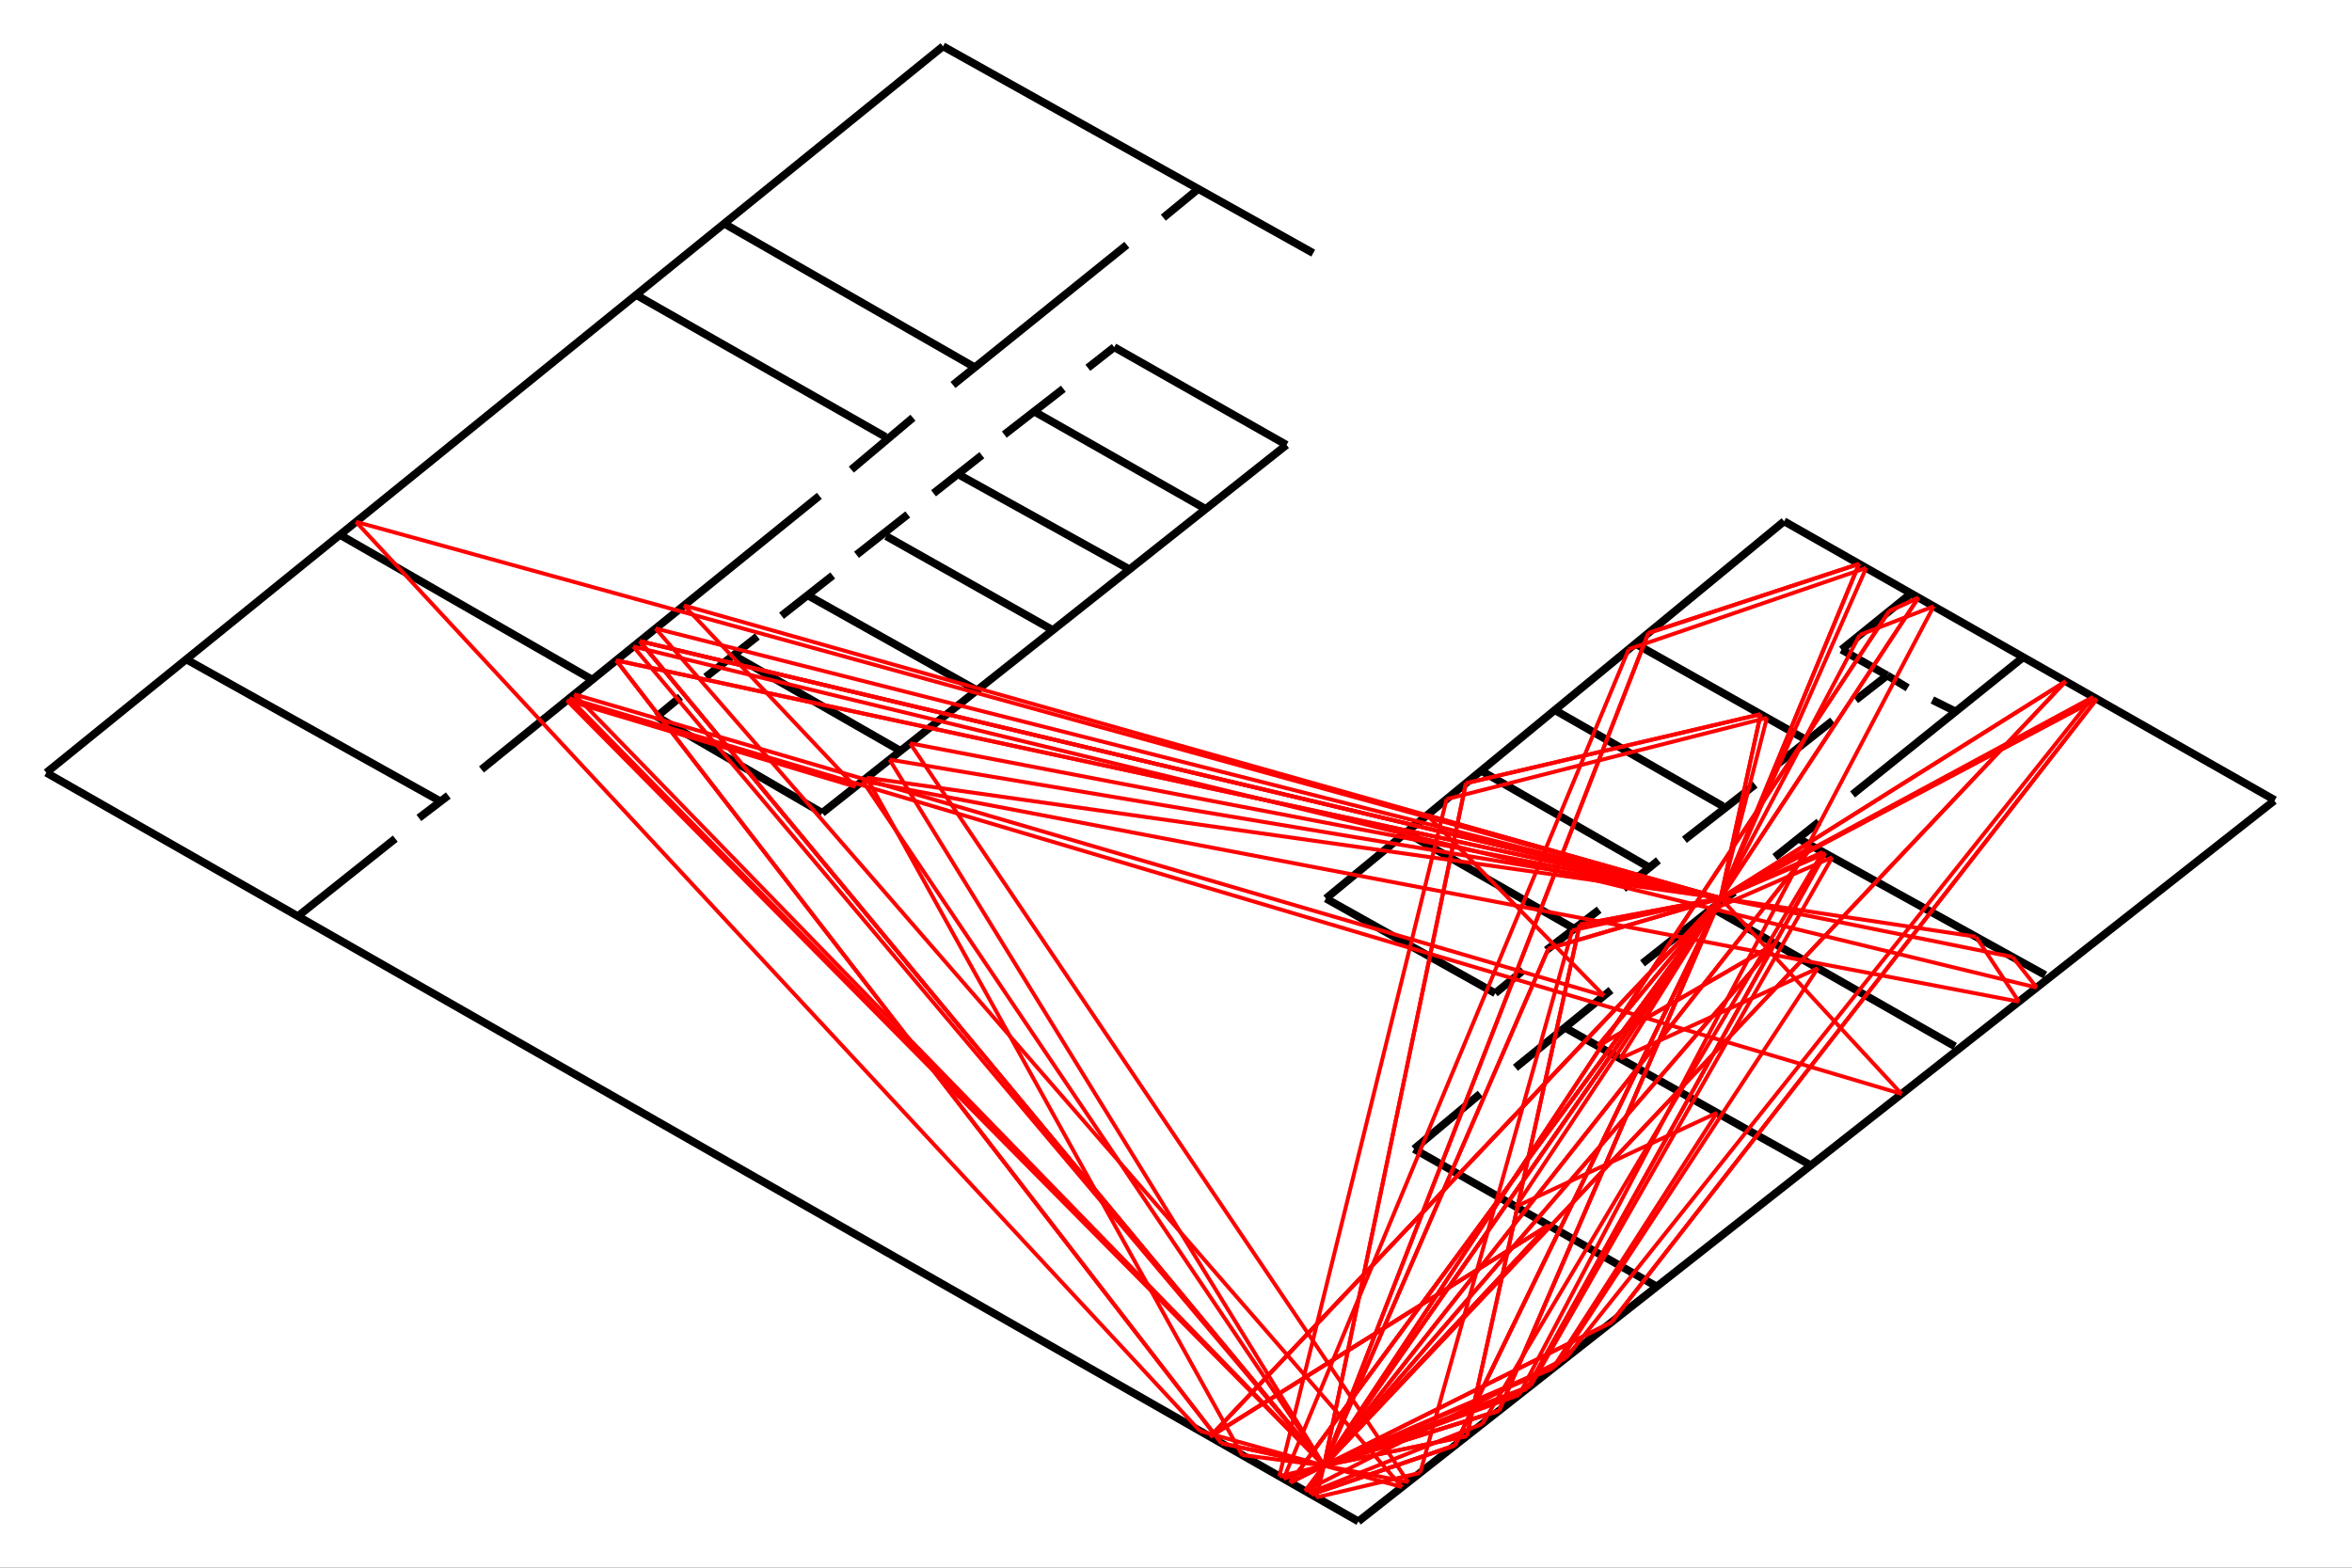 <?xml version="1.0" encoding="utf-8"?>
<svg xmlns="http://www.w3.org/2000/svg" xmlns:xlink="http://www.w3.org/1999/xlink" width="600" height="400" viewBox="0 0 600 400">
<rect x="0" y="0" width="600" height="400" fill="#333333" stroke="none"/>
<defs>
  <clipPath id="clip00">
    <rect x="0" y="0" width="600" height="400"/>
  </clipPath>
</defs>
<polygon clip-path="url(#clip0100)" points="
0,400 600,400 600,0 0,0 
  " fill="#ffffff" fill-opacity="1"/>
<defs>
  <clipPath id="clip01">
    <rect x="120" y="0" width="421" height="400"/>
  </clipPath>
</defs>
<polygon clip-path="url(#clip0100)" points="
11.811,388.189 580.315,388.189 580.315,11.811 11.811,11.811 
  " fill="#ffffff" fill-opacity="1"/>
<defs>
  <clipPath id="clip02">
    <rect x="11" y="11" width="570" height="377"/>
  </clipPath>
</defs>
<polyline clip-path="url(#clip0100)" style="stroke:#000000; stroke-width:1; stroke-opacity:0; fill:none" points="
  11.811,388.189 580.315,388.189 
  "/>
<polyline clip-path="url(#clip0100)" style="stroke:#000000; stroke-width:1; stroke-opacity:0; fill:none" points="
  11.811,388.189 11.811,11.811 
  "/>
<polyline clip-path="url(#clip0102)" style="stroke:#000000; stroke-width:2; stroke-opacity:1; fill:none" points="
  346.527,388.189 11.811,197.154 
  "/>
<polyline clip-path="url(#clip0102)" style="stroke:#000000; stroke-width:2; stroke-opacity:1; fill:none" points="
  11.811,197.154 240.57,11.811 
  "/>
<polyline clip-path="url(#clip0102)" style="stroke:#000000; stroke-width:2; stroke-opacity:1; fill:none" points="
  240.57,11.811 335.005,64.585 
  "/>
<polyline clip-path="url(#clip0102)" style="stroke:#000000; stroke-width:2; stroke-opacity:1; fill:none" points="
  346.527,388.189 580.164,204.292 
  "/>
<polyline clip-path="url(#clip0102)" style="stroke:#000000; stroke-width:2; stroke-opacity:1; fill:none" points="
  580.315,204.161 455.13,133.005 
  "/>
<polyline clip-path="url(#clip0102)" style="stroke:#000000; stroke-width:2; stroke-opacity:1; fill:none" points="
  455.13,133.005 338.235,229.254 
  "/>
<polyline clip-path="url(#clip0102)" style="stroke:#000000; stroke-width:2; stroke-opacity:1; fill:none" points="
  338.235,229.254 381.431,253.428 
  "/>
<polyline clip-path="url(#clip0102)" style="stroke:#000000; stroke-width:2; stroke-opacity:1; fill:none" points="
  481.431,172.332 469.776,165.762 
  "/>
<polyline clip-path="url(#clip0102)" style="stroke:#000000; stroke-width:2; stroke-opacity:1; fill:none" points="
  469.776,165.762 487.456,151.458 
  "/>
<polyline clip-path="url(#clip0102)" style="stroke:#000000; stroke-width:2; stroke-opacity:1; fill:none" points="
  417.261,164.285 460.934,188.88 
  "/>
<polyline clip-path="url(#clip0102)" style="stroke:#000000; stroke-width:2; stroke-opacity:1; fill:none" points="
  396.898,181.333 439.499,205.701 
  "/>
<polyline clip-path="url(#clip0102)" style="stroke:#000000; stroke-width:2; stroke-opacity:1; fill:none" points="
  377.741,196.609 420.744,221.341 
  "/>
<polyline clip-path="url(#clip0102)" style="stroke:#000000; stroke-width:2; stroke-opacity:1; fill:none" points="
  358.584,212.339 401.453,236.889 
  "/>
<polyline clip-path="url(#clip0102)" style="stroke:#000000; stroke-width:2; stroke-opacity:1; fill:none" points="
  360.727,293.172 422.486,328.178 
  "/>
<polyline clip-path="url(#clip0102)" style="stroke:#000000; stroke-width:2; stroke-opacity:1; fill:none" points="
  436.82,231.706 498.713,266.985 
  "/>
<polyline clip-path="url(#clip0102)" style="stroke:#000000; stroke-width:2; stroke-opacity:1; fill:none" points="
  459.326,214.248 521.755,248.8 
  "/>
<polyline clip-path="url(#clip0102)" style="stroke:#000000; stroke-width:2; stroke-opacity:1; fill:none" points="
  184.775,57.074 248.432,93.593 
  "/>
<polyline clip-path="url(#clip0102)" style="stroke:#000000; stroke-width:2; stroke-opacity:1; fill:none" points="
  162.419,75.334 225.887,111.467 
  "/>
<polyline clip-path="url(#clip0102)" style="stroke:#000000; stroke-width:2; stroke-opacity:1; fill:none" points="
  86.636,136.413 150.672,173.189 
  "/>
<polyline clip-path="url(#clip0102)" style="stroke:#000000; stroke-width:2; stroke-opacity:1; fill:none" points="
  209.747,207.429 328.194,113.524 
  "/>
<polyline clip-path="url(#clip0102)" style="stroke:#000000; stroke-width:2; stroke-opacity:1; fill:none" points="
  284.24,88.578 328.194,113.524 
  "/>
<polyline clip-path="url(#clip0102)" style="stroke:#000000; stroke-width:2; stroke-opacity:1; fill:none" points="
  167.534,182.833 209.747,207.429 
  "/>
<polyline clip-path="url(#clip0102)" style="stroke:#000000; stroke-width:2; stroke-opacity:1; fill:none" points="
  187.048,167.146 229.486,191.449 
  "/>
<polyline clip-path="url(#clip0102)" style="stroke:#000000; stroke-width:2; stroke-opacity:1; fill:none" points="
  206.183,151.972 248.811,175.89 
  "/>
<polyline clip-path="url(#clip0102)" style="stroke:#000000; stroke-width:2; stroke-opacity:1; fill:none" points="
  226.076,136.799 268.704,160.845 
  "/>
<polyline clip-path="url(#clip0102)" style="stroke:#000000; stroke-width:2; stroke-opacity:1; fill:none" points="
  244.98,121.322 287.581,144.963 
  "/>
<polyline clip-path="url(#clip0102)" style="stroke:#000000; stroke-width:2; stroke-opacity:1; fill:none" points="
  264.347,105.295 307.543,129.855 
  "/>
<polyline clip-path="url(#clip0102)" style="stroke:#000000; stroke-width:2; stroke-opacity:1; fill:none" points="
  76.182,233.615 100.832,213.976 
  "/>
<polyline clip-path="url(#clip0102)" style="stroke:#000000; stroke-width:2; stroke-opacity:1; fill:none" points="
  106.86,208.702 114.362,202.974 
  "/>
<polyline clip-path="url(#clip0102)" style="stroke:#000000; stroke-width:2; stroke-opacity:1; fill:none" points="
  122.822,196.335 209.025,126.512 
  "/>
<polyline clip-path="url(#clip0102)" style="stroke:#000000; stroke-width:2; stroke-opacity:1; fill:none" points="
  111.884,204.201 47.513,168.24 
  "/>
<polyline clip-path="url(#clip0102)" style="stroke:#000000; stroke-width:2; stroke-opacity:1; fill:none" points="
  217.172,119.825 232.897,106.581 
  "/>
<polyline clip-path="url(#clip0102)" style="stroke:#000000; stroke-width:2; stroke-opacity:1; fill:none" points="
  243.104,98.227 287.46,62.475 
  "/>
<polyline clip-path="url(#clip0102)" style="stroke:#000000; stroke-width:2; stroke-opacity:1; fill:none" points="
  305.667,48.218 296.758,55.538 
  "/>
<polyline clip-path="url(#clip0102)" style="stroke:#000000; stroke-width:2; stroke-opacity:1; fill:none" points="
  277.514,93.85 284.24,88.578 
  "/>
<polyline clip-path="url(#clip0102)" style="stroke:#000000; stroke-width:2; stroke-opacity:1; fill:none" points="
  256.2,110.888 271.262,99.187 
  "/>
<polyline clip-path="url(#clip0102)" style="stroke:#000000; stroke-width:2; stroke-opacity:1; fill:none" points="
  238.148,125.869 250.472,116.14 
  "/>
<polyline clip-path="url(#clip0102)" style="stroke:#000000; stroke-width:2; stroke-opacity:1; fill:none" points="
  218.498,141.556 231.571,131.269 
  "/>
<polyline clip-path="url(#clip0102)" style="stroke:#000000; stroke-width:2; stroke-opacity:1; fill:none" points="
  199.363,157.116 212.435,146.829 
  "/>
<polyline clip-path="url(#clip0102)" style="stroke:#000000; stroke-width:2; stroke-opacity:1; fill:none" points="
  167.534,182.833 173.597,177.818 
  "/>
<polyline clip-path="url(#clip0102)" style="stroke:#000000; stroke-width:2; stroke-opacity:1; fill:none" points="
  180.038,172.739 193.205,162.388 
  "/>
<polyline clip-path="url(#clip0102)" style="stroke:#000000; stroke-width:2; stroke-opacity:1; fill:none" points="
  360.727,293.172 377.607,279.078 
  "/>
<polyline clip-path="url(#clip0102)" style="stroke:#000000; stroke-width:2; stroke-opacity:1; fill:none" points="
  386.583,272.441 410.964,252.619 
  "/>
<polyline clip-path="url(#clip0102)" style="stroke:#000000; stroke-width:2; stroke-opacity:1; fill:none" points="
  419.002,245.8 436.82,231.706 
  "/>
<polyline clip-path="url(#clip0102)" style="stroke:#000000; stroke-width:2; stroke-opacity:1; fill:none" points="
  399.309,262.257 461.382,297.02 
  "/>
<polyline clip-path="url(#clip0102)" style="stroke:#000000; stroke-width:2; stroke-opacity:1; fill:none" points="
  388.592,247.573 381.431,253.428 
  "/>
<polyline clip-path="url(#clip0102)" style="stroke:#000000; stroke-width:2; stroke-opacity:1; fill:none" points="
  394.487,242.435 407.95,232.115 
  "/>
<polyline clip-path="url(#clip0102)" style="stroke:#000000; stroke-width:2; stroke-opacity:1; fill:none" points="
  414.16,226.746 423.065,219.513 
  "/>
<polyline clip-path="url(#clip0102)" style="stroke:#000000; stroke-width:2; stroke-opacity:1; fill:none" points="
  429.696,214.273 447.741,200.193 
  "/>
<polyline clip-path="url(#clip0102)" style="stroke:#000000; stroke-width:2; stroke-opacity:1; fill:none" points="
  453.566,194.881 467.498,183.879 
  "/>
<polyline clip-path="url(#clip0102)" style="stroke:#000000; stroke-width:2; stroke-opacity:1; fill:none" points="
  473.393,178.606 481.431,172.332 
  "/>
<polyline clip-path="url(#clip0102)" style="stroke:#000000; stroke-width:2; stroke-opacity:1; fill:none" points="
  486.656,175.514 481.431,172.332 
  "/>
<polyline clip-path="url(#clip0102)" style="stroke:#000000; stroke-width:2; stroke-opacity:1; fill:none" points="
  492.952,178.606 498.445,181.333 
  "/>
<polyline clip-path="url(#clip0102)" style="stroke:#000000; stroke-width:2; stroke-opacity:1; fill:none" points="
  472.589,202.701 516.128,167.694 
  "/>
<polyline clip-path="url(#clip0102)" style="stroke:#000000; stroke-width:2; stroke-opacity:1; fill:none" points="
  464.015,209.702 452.762,218.704 
  "/>
<polyline clip-path="url(#clip0102)" style="stroke:#000000; stroke-width:2; stroke-opacity:1; fill:none" points="
  442.447,227.614 436.82,231.706 
  "/>
<polyline clip-path="url(#clip0102)" style="stroke:#ff0000; stroke-width:1; stroke-opacity:1; fill:none" points="
  337.758,373.949 438.932,229.162 
  "/>
<polyline clip-path="url(#clip0102)" style="stroke:#ff0000; stroke-width:1; stroke-opacity:1; fill:none" points="
  337.758,373.949 329.141,378.266 
  "/>
<polyline clip-path="url(#clip0102)" style="stroke:#ff0000; stroke-width:1; stroke-opacity:1; fill:none" points="
  329.141,378.266 438.932,229.162 
  "/>
<polyline clip-path="url(#clip0102)" style="stroke:#ff0000; stroke-width:1; stroke-opacity:1; fill:none" points="
  337.758,373.949 382.414,359.941 
  "/>
<polyline clip-path="url(#clip0102)" style="stroke:#ff0000; stroke-width:1; stroke-opacity:1; fill:none" points="
  382.414,359.941 438.932,229.162 
  "/>
<polyline clip-path="url(#clip0102)" style="stroke:#ff0000; stroke-width:1; stroke-opacity:1; fill:none" points="
  337.758,373.949 226.918,193.815 
  "/>
<polyline clip-path="url(#clip0102)" style="stroke:#ff0000; stroke-width:1; stroke-opacity:1; fill:none" points="
  226.918,193.815 438.932,229.162 
  "/>
<polyline clip-path="url(#clip0102)" style="stroke:#ff0000; stroke-width:1; stroke-opacity:1; fill:none" points="
  337.758,373.949 163.231,163.604 
  "/>
<polyline clip-path="url(#clip0102)" style="stroke:#ff0000; stroke-width:1; stroke-opacity:1; fill:none" points="
  163.231,163.604 438.932,229.162 
  "/>
<polyline clip-path="url(#clip0102)" style="stroke:#ff0000; stroke-width:1; stroke-opacity:1; fill:none" points="
  337.758,373.949 388.345,301.556 
  "/>
<polyline clip-path="url(#clip0102)" style="stroke:#ff0000; stroke-width:1; stroke-opacity:1; fill:none" points="
  388.345,301.556 438.932,229.162 
  "/>
<polyline clip-path="url(#clip0102)" style="stroke:#ff0000; stroke-width:1; stroke-opacity:1; fill:none" points="
  337.758,373.949 388.345,301.556 
  "/>
<polyline clip-path="url(#clip0102)" style="stroke:#ff0000; stroke-width:1; stroke-opacity:1; fill:none" points="
  388.345,301.556 438.932,229.162 
  "/>
<polyline clip-path="url(#clip0102)" style="stroke:#ff0000; stroke-width:1; stroke-opacity:1; fill:none" points="
  337.758,373.949 306.125,365.131 
  "/>
<polyline clip-path="url(#clip0102)" style="stroke:#ff0000; stroke-width:1; stroke-opacity:1; fill:none" points="
  306.125,365.131 90.81,133.148 
  "/>
<polyline clip-path="url(#clip0102)" style="stroke:#ff0000; stroke-width:1; stroke-opacity:1; fill:none" points="
  90.81,133.148 438.932,229.162 
  "/>
<polyline clip-path="url(#clip0102)" style="stroke:#ff0000; stroke-width:1; stroke-opacity:1; fill:none" points="
  337.758,373.949 334.48,381.314 
  "/>
<polyline clip-path="url(#clip0102)" style="stroke:#ff0000; stroke-width:1; stroke-opacity:1; fill:none" points="
  334.48,381.314 371.163,368.797 
  "/>
<polyline clip-path="url(#clip0102)" style="stroke:#ff0000; stroke-width:1; stroke-opacity:1; fill:none" points="
  371.163,368.797 438.932,229.162 
  "/>
<polyline clip-path="url(#clip0102)" style="stroke:#ff0000; stroke-width:1; stroke-opacity:1; fill:none" points="
  337.758,373.949 316.869,371.262 
  "/>
<polyline clip-path="url(#clip0102)" style="stroke:#ff0000; stroke-width:1; stroke-opacity:1; fill:none" points="
  316.869,371.262 221.102,198.427 
  "/>
<polyline clip-path="url(#clip0102)" style="stroke:#ff0000; stroke-width:1; stroke-opacity:1; fill:none" points="
  221.102,198.427 438.932,229.162 
  "/>
<polyline clip-path="url(#clip0102)" style="stroke:#ff0000; stroke-width:1; stroke-opacity:1; fill:none" points="
  337.758,373.949 311.581,368.244 
  "/>
<polyline clip-path="url(#clip0102)" style="stroke:#ff0000; stroke-width:1; stroke-opacity:1; fill:none" points="
  311.581,368.244 157.194,168.494 
  "/>
<polyline clip-path="url(#clip0102)" style="stroke:#ff0000; stroke-width:1; stroke-opacity:1; fill:none" points="
  157.194,168.494 438.932,229.162 
  "/>
<polyline clip-path="url(#clip0102)" style="stroke:#ff0000; stroke-width:1; stroke-opacity:1; fill:none" points="
  337.758,373.949 329.141,378.266 
  "/>
<polyline clip-path="url(#clip0102)" style="stroke:#ff0000; stroke-width:1; stroke-opacity:1; fill:none" points="
  329.141,378.266 381.642,306.966 
  "/>
<polyline clip-path="url(#clip0102)" style="stroke:#ff0000; stroke-width:1; stroke-opacity:1; fill:none" points="
  381.642,306.966 438.932,229.162 
  "/>
<polyline clip-path="url(#clip0102)" style="stroke:#ff0000; stroke-width:1; stroke-opacity:1; fill:none" points="
  337.758,373.949 329.141,378.266 
  "/>
<polyline clip-path="url(#clip0102)" style="stroke:#ff0000; stroke-width:1; stroke-opacity:1; fill:none" points="
  329.141,378.266 381.642,306.966 
  "/>
<polyline clip-path="url(#clip0102)" style="stroke:#ff0000; stroke-width:1; stroke-opacity:1; fill:none" points="
  381.642,306.966 438.932,229.162 
  "/>
<polyline clip-path="url(#clip0102)" style="stroke:#ff0000; stroke-width:1; stroke-opacity:1; fill:none" points="
  337.758,373.949 411.077,337.381 
  "/>
<polyline clip-path="url(#clip0102)" style="stroke:#ff0000; stroke-width:1; stroke-opacity:1; fill:none" points="
  411.077,337.381 534.895,178.344 
  "/>
<polyline clip-path="url(#clip0102)" style="stroke:#ff0000; stroke-width:1; stroke-opacity:1; fill:none" points="
  534.895,178.344 438.932,229.162 
  "/>
<polyline clip-path="url(#clip0102)" style="stroke:#ff0000; stroke-width:1; stroke-opacity:1; fill:none" points="
  337.758,373.949 389.522,354.347 
  "/>
<polyline clip-path="url(#clip0102)" style="stroke:#ff0000; stroke-width:1; stroke-opacity:1; fill:none" points="
  389.522,354.347 465.595,217.718 
  "/>
<polyline clip-path="url(#clip0102)" style="stroke:#ff0000; stroke-width:1; stroke-opacity:1; fill:none" points="
  465.595,217.718 438.932,229.162 
  "/>
<polyline clip-path="url(#clip0102)" style="stroke:#ff0000; stroke-width:1; stroke-opacity:1; fill:none" points="
  337.758,373.949 359.256,378.169 
  "/>
<polyline clip-path="url(#clip0102)" style="stroke:#ff0000; stroke-width:1; stroke-opacity:1; fill:none" points="
  359.256,378.169 232.163,189.657 
  "/>
<polyline clip-path="url(#clip0102)" style="stroke:#ff0000; stroke-width:1; stroke-opacity:1; fill:none" points="
  232.163,189.657 438.932,229.162 
  "/>
<polyline clip-path="url(#clip0102)" style="stroke:#ff0000; stroke-width:1; stroke-opacity:1; fill:none" points="
  337.758,373.949 357.657,379.428 
  "/>
<polyline clip-path="url(#clip0102)" style="stroke:#ff0000; stroke-width:1; stroke-opacity:1; fill:none" points="
  357.657,379.428 167.236,160.36 
  "/>
<polyline clip-path="url(#clip0102)" style="stroke:#ff0000; stroke-width:1; stroke-opacity:1; fill:none" points="
  167.236,160.36 438.932,229.162 
  "/>
<polyline clip-path="url(#clip0102)" style="stroke:#ff0000; stroke-width:1; stroke-opacity:1; fill:none" points="
  337.758,373.949 374.212,366.398 
  "/>
<polyline clip-path="url(#clip0102)" style="stroke:#ff0000; stroke-width:1; stroke-opacity:1; fill:none" points="
  374.212,366.398 402.998,235.911 
  "/>
<polyline clip-path="url(#clip0102)" style="stroke:#ff0000; stroke-width:1; stroke-opacity:1; fill:none" points="
  402.998,235.911 438.932,229.162 
  "/>
<polyline clip-path="url(#clip0102)" style="stroke:#ff0000; stroke-width:1; stroke-opacity:1; fill:none" points="
  337.758,373.949 382.414,359.941 
  "/>
<polyline clip-path="url(#clip0102)" style="stroke:#ff0000; stroke-width:1; stroke-opacity:1; fill:none" points="
  382.414,359.941 403.75,310.572 
  "/>
<polyline clip-path="url(#clip0102)" style="stroke:#ff0000; stroke-width:1; stroke-opacity:1; fill:none" points="
  403.75,310.572 438.932,229.162 
  "/>
<polyline clip-path="url(#clip0102)" style="stroke:#ff0000; stroke-width:1; stroke-opacity:1; fill:none" points="
  337.758,373.949 382.414,359.941 
  "/>
<polyline clip-path="url(#clip0102)" style="stroke:#ff0000; stroke-width:1; stroke-opacity:1; fill:none" points="
  382.414,359.941 403.75,310.572 
  "/>
<polyline clip-path="url(#clip0102)" style="stroke:#ff0000; stroke-width:1; stroke-opacity:1; fill:none" points="
  403.75,310.572 438.932,229.162 
  "/>
<polyline clip-path="url(#clip0102)" style="stroke:#ff0000; stroke-width:1; stroke-opacity:1; fill:none" points="
  337.758,373.949 395.033,312.618 
  "/>
<polyline clip-path="url(#clip0102)" style="stroke:#ff0000; stroke-width:1; stroke-opacity:1; fill:none" points="
  395.033,312.618 308.67,366.583 
  "/>
<polyline clip-path="url(#clip0102)" style="stroke:#ff0000; stroke-width:1; stroke-opacity:1; fill:none" points="
  308.67,366.583 438.932,229.162 
  "/>
<polyline clip-path="url(#clip0102)" style="stroke:#ff0000; stroke-width:1; stroke-opacity:1; fill:none" points="
  337.758,373.949 145.256,178.164 
  "/>
<polyline clip-path="url(#clip0102)" style="stroke:#ff0000; stroke-width:1; stroke-opacity:1; fill:none" points="
  145.256,178.164 485.097,279.12 
  "/>
<polyline clip-path="url(#clip0102)" style="stroke:#ff0000; stroke-width:1; stroke-opacity:1; fill:none" points="
  485.097,279.12 438.932,229.162 
  "/>
<polyline clip-path="url(#clip0102)" style="stroke:#ff0000; stroke-width:1; stroke-opacity:1; fill:none" points="
  337.758,373.949 464.76,239.626 
  "/>
<polyline clip-path="url(#clip0102)" style="stroke:#ff0000; stroke-width:1; stroke-opacity:1; fill:none" points="
  464.76,239.626 526.964,173.836 
  "/>
<polyline clip-path="url(#clip0102)" style="stroke:#ff0000; stroke-width:1; stroke-opacity:1; fill:none" points="
  526.964,173.836 438.932,229.162 
  "/>
<polyline clip-path="url(#clip0102)" style="stroke:#ff0000; stroke-width:1; stroke-opacity:1; fill:none" points="
  337.758,373.949 407.252,285.819 
  "/>
<polyline clip-path="url(#clip0102)" style="stroke:#ff0000; stroke-width:1; stroke-opacity:1; fill:none" points="
  407.252,285.819 462.363,215.929 
  "/>
<polyline clip-path="url(#clip0102)" style="stroke:#ff0000; stroke-width:1; stroke-opacity:1; fill:none" points="
  462.363,215.929 438.932,229.162 
  "/>
<polyline clip-path="url(#clip0102)" style="stroke:#ff0000; stroke-width:1; stroke-opacity:1; fill:none" points="
  337.758,373.949 373.138,292.417 
  "/>
<polyline clip-path="url(#clip0102)" style="stroke:#ff0000; stroke-width:1; stroke-opacity:1; fill:none" points="
  373.138,292.417 394.998,242.044 
  "/>
<polyline clip-path="url(#clip0102)" style="stroke:#ff0000; stroke-width:1; stroke-opacity:1; fill:none" points="
  394.998,242.044 438.932,229.162 
  "/>
<polyline clip-path="url(#clip0102)" style="stroke:#ff0000; stroke-width:1; stroke-opacity:1; fill:none" points="
  337.758,373.949 178.822,182.395 
  "/>
<polyline clip-path="url(#clip0102)" style="stroke:#ff0000; stroke-width:1; stroke-opacity:1; fill:none" points="
  178.822,182.395 163.231,163.604 
  "/>
<polyline clip-path="url(#clip0102)" style="stroke:#ff0000; stroke-width:1; stroke-opacity:1; fill:none" points="
  163.231,163.604 438.932,229.162 
  "/>
<polyline clip-path="url(#clip0102)" style="stroke:#ff0000; stroke-width:1; stroke-opacity:1; fill:none" points="
  337.758,373.949 464.76,239.626 
  "/>
<polyline clip-path="url(#clip0102)" style="stroke:#ff0000; stroke-width:1; stroke-opacity:1; fill:none" points="
  464.76,239.626 526.964,173.836 
  "/>
<polyline clip-path="url(#clip0102)" style="stroke:#ff0000; stroke-width:1; stroke-opacity:1; fill:none" points="
  526.964,173.836 438.932,229.162 
  "/>
<polyline clip-path="url(#clip0102)" style="stroke:#ff0000; stroke-width:1; stroke-opacity:1; fill:none" points="
  337.758,373.949 407.252,285.819 
  "/>
<polyline clip-path="url(#clip0102)" style="stroke:#ff0000; stroke-width:1; stroke-opacity:1; fill:none" points="
  407.252,285.819 462.363,215.929 
  "/>
<polyline clip-path="url(#clip0102)" style="stroke:#ff0000; stroke-width:1; stroke-opacity:1; fill:none" points="
  462.363,215.929 438.932,229.162 
  "/>
<polyline clip-path="url(#clip0102)" style="stroke:#ff0000; stroke-width:1; stroke-opacity:1; fill:none" points="
  337.758,373.949 373.138,292.417 
  "/>
<polyline clip-path="url(#clip0102)" style="stroke:#ff0000; stroke-width:1; stroke-opacity:1; fill:none" points="
  373.138,292.417 394.998,242.044 
  "/>
<polyline clip-path="url(#clip0102)" style="stroke:#ff0000; stroke-width:1; stroke-opacity:1; fill:none" points="
  394.998,242.044 438.932,229.162 
  "/>
<polyline clip-path="url(#clip0102)" style="stroke:#ff0000; stroke-width:1; stroke-opacity:1; fill:none" points="
  337.758,373.949 178.822,182.395 
  "/>
<polyline clip-path="url(#clip0102)" style="stroke:#ff0000; stroke-width:1; stroke-opacity:1; fill:none" points="
  178.822,182.395 163.231,163.604 
  "/>
<polyline clip-path="url(#clip0102)" style="stroke:#ff0000; stroke-width:1; stroke-opacity:1; fill:none" points="
  163.231,163.604 438.932,229.162 
  "/>
<polyline clip-path="url(#clip0102)" style="stroke:#ff0000; stroke-width:1; stroke-opacity:1; fill:none" points="
  337.758,373.949 332.905,380.415 
  "/>
<polyline clip-path="url(#clip0102)" style="stroke:#ff0000; stroke-width:1; stroke-opacity:1; fill:none" points="
  332.905,380.415 399.443,346.538 
  "/>
<polyline clip-path="url(#clip0102)" style="stroke:#ff0000; stroke-width:1; stroke-opacity:1; fill:none" points="
  399.443,346.538 533.957,177.811 
  "/>
<polyline clip-path="url(#clip0102)" style="stroke:#ff0000; stroke-width:1; stroke-opacity:1; fill:none" points="
  533.957,177.811 438.932,229.162 
  "/>
<polyline clip-path="url(#clip0102)" style="stroke:#ff0000; stroke-width:1; stroke-opacity:1; fill:none" points="
  337.758,373.949 333.875,380.968 
  "/>
<polyline clip-path="url(#clip0102)" style="stroke:#ff0000; stroke-width:1; stroke-opacity:1; fill:none" points="
  333.875,380.968 378.156,363.294 
  "/>
<polyline clip-path="url(#clip0102)" style="stroke:#ff0000; stroke-width:1; stroke-opacity:1; fill:none" points="
  378.156,363.294 465.014,217.396 
  "/>
<polyline clip-path="url(#clip0102)" style="stroke:#ff0000; stroke-width:1; stroke-opacity:1; fill:none" points="
  465.014,217.396 438.932,229.162 
  "/>
<polyline clip-path="url(#clip0102)" style="stroke:#ff0000; stroke-width:1; stroke-opacity:1; fill:none" points="
  337.758,373.949 335.79,382.061 
  "/>
<polyline clip-path="url(#clip0102)" style="stroke:#ff0000; stroke-width:1; stroke-opacity:1; fill:none" points="
  335.79,382.061 362.282,375.788 
  "/>
<polyline clip-path="url(#clip0102)" style="stroke:#ff0000; stroke-width:1; stroke-opacity:1; fill:none" points="
  362.282,375.788 401.092,237.372 
  "/>
<polyline clip-path="url(#clip0102)" style="stroke:#ff0000; stroke-width:1; stroke-opacity:1; fill:none" points="
  401.092,237.372 438.932,229.162 
  "/>
<polyline clip-path="url(#clip0102)" style="stroke:#ff0000; stroke-width:1; stroke-opacity:1; fill:none" points="
  337.758,373.949 334.48,381.314 
  "/>
<polyline clip-path="url(#clip0102)" style="stroke:#ff0000; stroke-width:1; stroke-opacity:1; fill:none" points="
  334.48,381.314 371.163,368.797 
  "/>
<polyline clip-path="url(#clip0102)" style="stroke:#ff0000; stroke-width:1; stroke-opacity:1; fill:none" points="
  371.163,368.797 396.852,315.867 
  "/>
<polyline clip-path="url(#clip0102)" style="stroke:#ff0000; stroke-width:1; stroke-opacity:1; fill:none" points="
  396.852,315.867 438.932,229.162 
  "/>
<polyline clip-path="url(#clip0102)" style="stroke:#ff0000; stroke-width:1; stroke-opacity:1; fill:none" points="
  337.758,373.949 334.48,381.314 
  "/>
<polyline clip-path="url(#clip0102)" style="stroke:#ff0000; stroke-width:1; stroke-opacity:1; fill:none" points="
  334.48,381.314 371.163,368.797 
  "/>
<polyline clip-path="url(#clip0102)" style="stroke:#ff0000; stroke-width:1; stroke-opacity:1; fill:none" points="
  371.163,368.797 396.852,315.867 
  "/>
<polyline clip-path="url(#clip0102)" style="stroke:#ff0000; stroke-width:1; stroke-opacity:1; fill:none" points="
  396.852,315.867 438.932,229.162 
  "/>
<polyline clip-path="url(#clip0102)" style="stroke:#ff0000; stroke-width:1; stroke-opacity:1; fill:none" points="
  337.758,373.949 327.457,377.305 
  "/>
<polyline clip-path="url(#clip0102)" style="stroke:#ff0000; stroke-width:1; stroke-opacity:1; fill:none" points="
  327.457,377.305 415.488,165.646 
  "/>
<polyline clip-path="url(#clip0102)" style="stroke:#ff0000; stroke-width:1; stroke-opacity:1; fill:none" points="
  415.488,165.646 476.069,144.907 
  "/>
<polyline clip-path="url(#clip0102)" style="stroke:#ff0000; stroke-width:1; stroke-opacity:1; fill:none" points="
  476.069,144.907 438.932,229.162 
  "/>
<polyline clip-path="url(#clip0102)" style="stroke:#ff0000; stroke-width:1; stroke-opacity:1; fill:none" points="
  337.758,373.949 326.352,376.675 
  "/>
<polyline clip-path="url(#clip0102)" style="stroke:#ff0000; stroke-width:1; stroke-opacity:1; fill:none" points="
  326.352,376.675 369.025,203.902 
  "/>
<polyline clip-path="url(#clip0102)" style="stroke:#ff0000; stroke-width:1; stroke-opacity:1; fill:none" points="
  369.025,203.902 450.748,183.144 
  "/>
<polyline clip-path="url(#clip0102)" style="stroke:#ff0000; stroke-width:1; stroke-opacity:1; fill:none" points="
  450.748,183.144 438.932,229.162 
  "/>
<polyline clip-path="url(#clip0102)" style="stroke:#ff0000; stroke-width:1; stroke-opacity:1; fill:none" points="
  337.758,373.949 311.581,368.244 
  "/>
<polyline clip-path="url(#clip0102)" style="stroke:#ff0000; stroke-width:1; stroke-opacity:1; fill:none" points="
  311.581,368.244 172.119,187.805 
  "/>
<polyline clip-path="url(#clip0102)" style="stroke:#ff0000; stroke-width:1; stroke-opacity:1; fill:none" points="
  172.119,187.805 157.194,168.494 
  "/>
<polyline clip-path="url(#clip0102)" style="stroke:#ff0000; stroke-width:1; stroke-opacity:1; fill:none" points="
  157.194,168.494 438.932,229.162 
  "/>
<polyline clip-path="url(#clip0102)" style="stroke:#ff0000; stroke-width:1; stroke-opacity:1; fill:none" points="
  337.758,373.949 387.52,355.923 
  "/>
<polyline clip-path="url(#clip0102)" style="stroke:#ff0000; stroke-width:1; stroke-opacity:1; fill:none" points="
  387.52,355.923 493.284,154.692 
  "/>
<polyline clip-path="url(#clip0102)" style="stroke:#ff0000; stroke-width:1; stroke-opacity:1; fill:none" points="
  493.284,154.692 474.414,162.01 
  "/>
<polyline clip-path="url(#clip0102)" style="stroke:#ff0000; stroke-width:1; stroke-opacity:1; fill:none" points="
  474.414,162.01 438.932,229.162 
  "/>
<polyline clip-path="url(#clip0102)" style="stroke:#ff0000; stroke-width:1; stroke-opacity:1; fill:none" points="
  337.758,373.949 397.289,348.234 
  "/>
<polyline clip-path="url(#clip0102)" style="stroke:#ff0000; stroke-width:1; stroke-opacity:1; fill:none" points="
  397.289,348.234 463.723,247.041 
  "/>
<polyline clip-path="url(#clip0102)" style="stroke:#ff0000; stroke-width:1; stroke-opacity:1; fill:none" points="
  463.723,247.041 413.305,270.095 
  "/>
<polyline clip-path="url(#clip0102)" style="stroke:#ff0000; stroke-width:1; stroke-opacity:1; fill:none" points="
  413.305,270.095 438.932,229.162 
  "/>
<polyline clip-path="url(#clip0102)" style="stroke:#ff0000; stroke-width:1; stroke-opacity:1; fill:none" points="
  337.758,373.949 390.465,353.605 
  "/>
<polyline clip-path="url(#clip0102)" style="stroke:#ff0000; stroke-width:1; stroke-opacity:1; fill:none" points="
  390.465,353.605 467.422,218.729 
  "/>
<polyline clip-path="url(#clip0102)" style="stroke:#ff0000; stroke-width:1; stroke-opacity:1; fill:none" points="
  467.422,218.729 437.215,231.931 
  "/>
<polyline clip-path="url(#clip0102)" style="stroke:#ff0000; stroke-width:1; stroke-opacity:1; fill:none" points="
  437.215,231.931 438.932,229.162 
  "/>
<polyline clip-path="url(#clip0102)" style="stroke:#ff0000; stroke-width:1; stroke-opacity:1; fill:none" points="
  337.758,373.949 396.068,349.195 
  "/>
<polyline clip-path="url(#clip0102)" style="stroke:#ff0000; stroke-width:1; stroke-opacity:1; fill:none" points="
  396.068,349.195 438.013,283.932 
  "/>
<polyline clip-path="url(#clip0102)" style="stroke:#ff0000; stroke-width:1; stroke-opacity:1; fill:none" points="
  438.013,283.932 386.688,307.887 
  "/>
<polyline clip-path="url(#clip0102)" style="stroke:#ff0000; stroke-width:1; stroke-opacity:1; fill:none" points="
  386.688,307.887 438.932,229.162 
  "/>
<polyline clip-path="url(#clip0102)" style="stroke:#ff0000; stroke-width:1; stroke-opacity:1; fill:none" points="
  337.758,373.949 411.077,337.381 
  "/>
<polyline clip-path="url(#clip0102)" style="stroke:#ff0000; stroke-width:1; stroke-opacity:1; fill:none" points="
  411.077,337.381 480.165,248.642 
  "/>
<polyline clip-path="url(#clip0102)" style="stroke:#ff0000; stroke-width:1; stroke-opacity:1; fill:none" points="
  480.165,248.642 534.895,178.344 
  "/>
<polyline clip-path="url(#clip0102)" style="stroke:#ff0000; stroke-width:1; stroke-opacity:1; fill:none" points="
  534.895,178.344 438.932,229.162 
  "/>
<polyline clip-path="url(#clip0102)" style="stroke:#ff0000; stroke-width:1; stroke-opacity:1; fill:none" points="
  337.758,373.949 389.522,354.347 
  "/>
<polyline clip-path="url(#clip0102)" style="stroke:#ff0000; stroke-width:1; stroke-opacity:1; fill:none" points="
  389.522,354.347 422.657,294.835 
  "/>
<polyline clip-path="url(#clip0102)" style="stroke:#ff0000; stroke-width:1; stroke-opacity:1; fill:none" points="
  422.657,294.835 465.595,217.718 
  "/>
<polyline clip-path="url(#clip0102)" style="stroke:#ff0000; stroke-width:1; stroke-opacity:1; fill:none" points="
  465.595,217.718 438.932,229.162 
  "/>
<polyline clip-path="url(#clip0102)" style="stroke:#ff0000; stroke-width:1; stroke-opacity:1; fill:none" points="
  337.758,373.949 374.212,366.398 
  "/>
<polyline clip-path="url(#clip0102)" style="stroke:#ff0000; stroke-width:1; stroke-opacity:1; fill:none" points="
  374.212,366.398 388.543,301.433 
  "/>
<polyline clip-path="url(#clip0102)" style="stroke:#ff0000; stroke-width:1; stroke-opacity:1; fill:none" points="
  388.543,301.433 402.998,235.911 
  "/>
<polyline clip-path="url(#clip0102)" style="stroke:#ff0000; stroke-width:1; stroke-opacity:1; fill:none" points="
  402.998,235.911 438.932,229.162 
  "/>
<polyline clip-path="url(#clip0102)" style="stroke:#ff0000; stroke-width:1; stroke-opacity:1; fill:none" points="
  337.758,373.949 395.033,312.618 
  "/>
<polyline clip-path="url(#clip0102)" style="stroke:#ff0000; stroke-width:1; stroke-opacity:1; fill:none" points="
  395.033,312.618 308.67,366.583 
  "/>
<polyline clip-path="url(#clip0102)" style="stroke:#ff0000; stroke-width:1; stroke-opacity:1; fill:none" points="
  308.67,366.583 313.1,361.909 
  "/>
<polyline clip-path="url(#clip0102)" style="stroke:#ff0000; stroke-width:1; stroke-opacity:1; fill:none" points="
  313.1,361.909 438.932,229.162 
  "/>
<polyline clip-path="url(#clip0102)" style="stroke:#ff0000; stroke-width:1; stroke-opacity:1; fill:none" points="
  337.758,373.949 395.033,312.618 
  "/>
<polyline clip-path="url(#clip0102)" style="stroke:#ff0000; stroke-width:1; stroke-opacity:1; fill:none" points="
  395.033,312.618 308.67,366.583 
  "/>
<polyline clip-path="url(#clip0102)" style="stroke:#ff0000; stroke-width:1; stroke-opacity:1; fill:none" points="
  308.67,366.583 313.1,361.909 
  "/>
<polyline clip-path="url(#clip0102)" style="stroke:#ff0000; stroke-width:1; stroke-opacity:1; fill:none" points="
  313.1,361.909 438.932,229.162 
  "/>
<polyline clip-path="url(#clip0102)" style="stroke:#ff0000; stroke-width:1; stroke-opacity:1; fill:none" points="
  337.758,373.949 220.051,199.26 
  "/>
<polyline clip-path="url(#clip0102)" style="stroke:#ff0000; stroke-width:1; stroke-opacity:1; fill:none" points="
  220.051,199.26 515.016,255.57 
  "/>
<polyline clip-path="url(#clip0102)" style="stroke:#ff0000; stroke-width:1; stroke-opacity:1; fill:none" points="
  515.016,255.57 504.067,239.011 
  "/>
<polyline clip-path="url(#clip0102)" style="stroke:#ff0000; stroke-width:1; stroke-opacity:1; fill:none" points="
  504.067,239.011 438.932,229.162 
  "/>
<polyline clip-path="url(#clip0102)" style="stroke:#ff0000; stroke-width:1; stroke-opacity:1; fill:none" points="
  337.758,373.949 161.551,164.965 
  "/>
<polyline clip-path="url(#clip0102)" style="stroke:#ff0000; stroke-width:1; stroke-opacity:1; fill:none" points="
  161.551,164.965 519.571,251.985 
  "/>
<polyline clip-path="url(#clip0102)" style="stroke:#ff0000; stroke-width:1; stroke-opacity:1; fill:none" points="
  519.571,251.985 513.422,244.188 
  "/>
<polyline clip-path="url(#clip0102)" style="stroke:#ff0000; stroke-width:1; stroke-opacity:1; fill:none" points="
  513.422,244.188 438.932,229.162 
  "/>
<polyline clip-path="url(#clip0102)" style="stroke:#ff0000; stroke-width:1; stroke-opacity:1; fill:none" points="
  337.758,373.949 144.59,178.703 
  "/>
<polyline clip-path="url(#clip0102)" style="stroke:#ff0000; stroke-width:1; stroke-opacity:1; fill:none" points="
  144.59,178.703 218.187,200.738 
  "/>
<polyline clip-path="url(#clip0102)" style="stroke:#ff0000; stroke-width:1; stroke-opacity:1; fill:none" points="
  218.187,200.738 174.489,154.485 
  "/>
<polyline clip-path="url(#clip0102)" style="stroke:#ff0000; stroke-width:1; stroke-opacity:1; fill:none" points="
  174.489,154.485 438.932,229.162 
  "/>
<polyline clip-path="url(#clip0102)" style="stroke:#ff0000; stroke-width:1; stroke-opacity:1; fill:none" points="
  337.758,373.949 146.497,177.158 
  "/>
<polyline clip-path="url(#clip0102)" style="stroke:#ff0000; stroke-width:1; stroke-opacity:1; fill:none" points="
  146.497,177.158 409.188,254.063 
  "/>
<polyline clip-path="url(#clip0102)" style="stroke:#ff0000; stroke-width:1; stroke-opacity:1; fill:none" points="
  409.188,254.063 364.058,207.992 
  "/>
<polyline clip-path="url(#clip0102)" style="stroke:#ff0000; stroke-width:1; stroke-opacity:1; fill:none" points="
  364.058,207.992 438.932,229.162 
  "/>
<polyline clip-path="url(#clip0102)" style="stroke:#ff0000; stroke-width:1; stroke-opacity:1; fill:none" points="
  337.758,373.949 403.44,205.319 
  "/>
<polyline clip-path="url(#clip0102)" style="stroke:#ff0000; stroke-width:1; stroke-opacity:1; fill:none" points="
  403.44,205.319 420.5,161.519 
  "/>
<polyline clip-path="url(#clip0102)" style="stroke:#ff0000; stroke-width:1; stroke-opacity:1; fill:none" points="
  420.5,161.519 474.253,143.875 
  "/>
<polyline clip-path="url(#clip0102)" style="stroke:#ff0000; stroke-width:1; stroke-opacity:1; fill:none" points="
  474.253,143.875 438.932,229.162 
  "/>
<polyline clip-path="url(#clip0102)" style="stroke:#ff0000; stroke-width:1; stroke-opacity:1; fill:none" points="
  337.758,373.949 366.294,236.686 
  "/>
<polyline clip-path="url(#clip0102)" style="stroke:#ff0000; stroke-width:1; stroke-opacity:1; fill:none" points="
  366.294,236.686 373.954,199.844 
  "/>
<polyline clip-path="url(#clip0102)" style="stroke:#ff0000; stroke-width:1; stroke-opacity:1; fill:none" points="
  373.954,199.844 449.142,182.239 
  "/>
<polyline clip-path="url(#clip0102)" style="stroke:#ff0000; stroke-width:1; stroke-opacity:1; fill:none" points="
  449.142,182.239 438.932,229.162 
  "/>
<polyline clip-path="url(#clip0102)" style="stroke:#ff0000; stroke-width:1; stroke-opacity:1; fill:none" points="
  337.758,373.949 437.023,223.833 
  "/>
<polyline clip-path="url(#clip0102)" style="stroke:#ff0000; stroke-width:1; stroke-opacity:1; fill:none" points="
  437.023,223.833 481.919,155.938 
  "/>
<polyline clip-path="url(#clip0102)" style="stroke:#ff0000; stroke-width:1; stroke-opacity:1; fill:none" points="
  481.919,155.938 489.405,152.487 
  "/>
<polyline clip-path="url(#clip0102)" style="stroke:#ff0000; stroke-width:1; stroke-opacity:1; fill:none" points="
  489.405,152.487 438.932,229.162 
  "/>
<polyline clip-path="url(#clip0102)" style="stroke:#ff0000; stroke-width:1; stroke-opacity:1; fill:none" points="
  337.758,373.949 426.447,271.339 
  "/>
<polyline clip-path="url(#clip0102)" style="stroke:#ff0000; stroke-width:1; stroke-opacity:1; fill:none" points="
  426.447,271.339 452.82,240.826 
  "/>
<polyline clip-path="url(#clip0102)" style="stroke:#ff0000; stroke-width:1; stroke-opacity:1; fill:none" points="
  452.82,240.826 407.599,266.9 
  "/>
<polyline clip-path="url(#clip0102)" style="stroke:#ff0000; stroke-width:1; stroke-opacity:1; fill:none" points="
  407.599,266.9 438.932,229.162 
  "/>
<polyline clip-path="url(#clip0102)" style="stroke:#ff0000; stroke-width:1; stroke-opacity:1; fill:none" points="
  337.758,373.949 403.44,205.319 
  "/>
<polyline clip-path="url(#clip0102)" style="stroke:#ff0000; stroke-width:1; stroke-opacity:1; fill:none" points="
  403.44,205.319 420.5,161.519 
  "/>
<polyline clip-path="url(#clip0102)" style="stroke:#ff0000; stroke-width:1; stroke-opacity:1; fill:none" points="
  420.5,161.519 474.253,143.875 
  "/>
<polyline clip-path="url(#clip0102)" style="stroke:#ff0000; stroke-width:1; stroke-opacity:1; fill:none" points="
  474.253,143.875 438.932,229.162 
  "/>
<polyline clip-path="url(#clip0102)" style="stroke:#ff0000; stroke-width:1; stroke-opacity:1; fill:none" points="
  337.758,373.949 366.294,236.686 
  "/>
<polyline clip-path="url(#clip0102)" style="stroke:#ff0000; stroke-width:1; stroke-opacity:1; fill:none" points="
  366.294,236.686 373.954,199.844 
  "/>
<polyline clip-path="url(#clip0102)" style="stroke:#ff0000; stroke-width:1; stroke-opacity:1; fill:none" points="
  373.954,199.844 449.142,182.239 
  "/>
<polyline clip-path="url(#clip0102)" style="stroke:#ff0000; stroke-width:1; stroke-opacity:1; fill:none" points="
  449.142,182.239 438.932,229.162 
  "/>
<polyline clip-path="url(#clip0102)" style="stroke:#ff0000; stroke-width:1; stroke-opacity:1; fill:none" points="
  337.758,373.949 437.023,223.833 
  "/>
<polyline clip-path="url(#clip0102)" style="stroke:#ff0000; stroke-width:1; stroke-opacity:1; fill:none" points="
  437.023,223.833 481.919,155.938 
  "/>
<polyline clip-path="url(#clip0102)" style="stroke:#ff0000; stroke-width:1; stroke-opacity:1; fill:none" points="
  481.919,155.938 489.405,152.487 
  "/>
<polyline clip-path="url(#clip0102)" style="stroke:#ff0000; stroke-width:1; stroke-opacity:1; fill:none" points="
  489.405,152.487 438.932,229.162 
  "/>
<polyline clip-path="url(#clip0102)" style="stroke:#ff0000; stroke-width:1; stroke-opacity:1; fill:none" points="
  337.758,373.949 426.447,271.339 
  "/>
<polyline clip-path="url(#clip0102)" style="stroke:#ff0000; stroke-width:1; stroke-opacity:1; fill:none" points="
  426.447,271.339 452.82,240.826 
  "/>
<polyline clip-path="url(#clip0102)" style="stroke:#ff0000; stroke-width:1; stroke-opacity:1; fill:none" points="
  452.82,240.826 407.599,266.9 
  "/>
<polyline clip-path="url(#clip0102)" style="stroke:#ff0000; stroke-width:1; stroke-opacity:1; fill:none" points="
  407.599,266.9 438.932,229.162 
  "/>
</svg>
